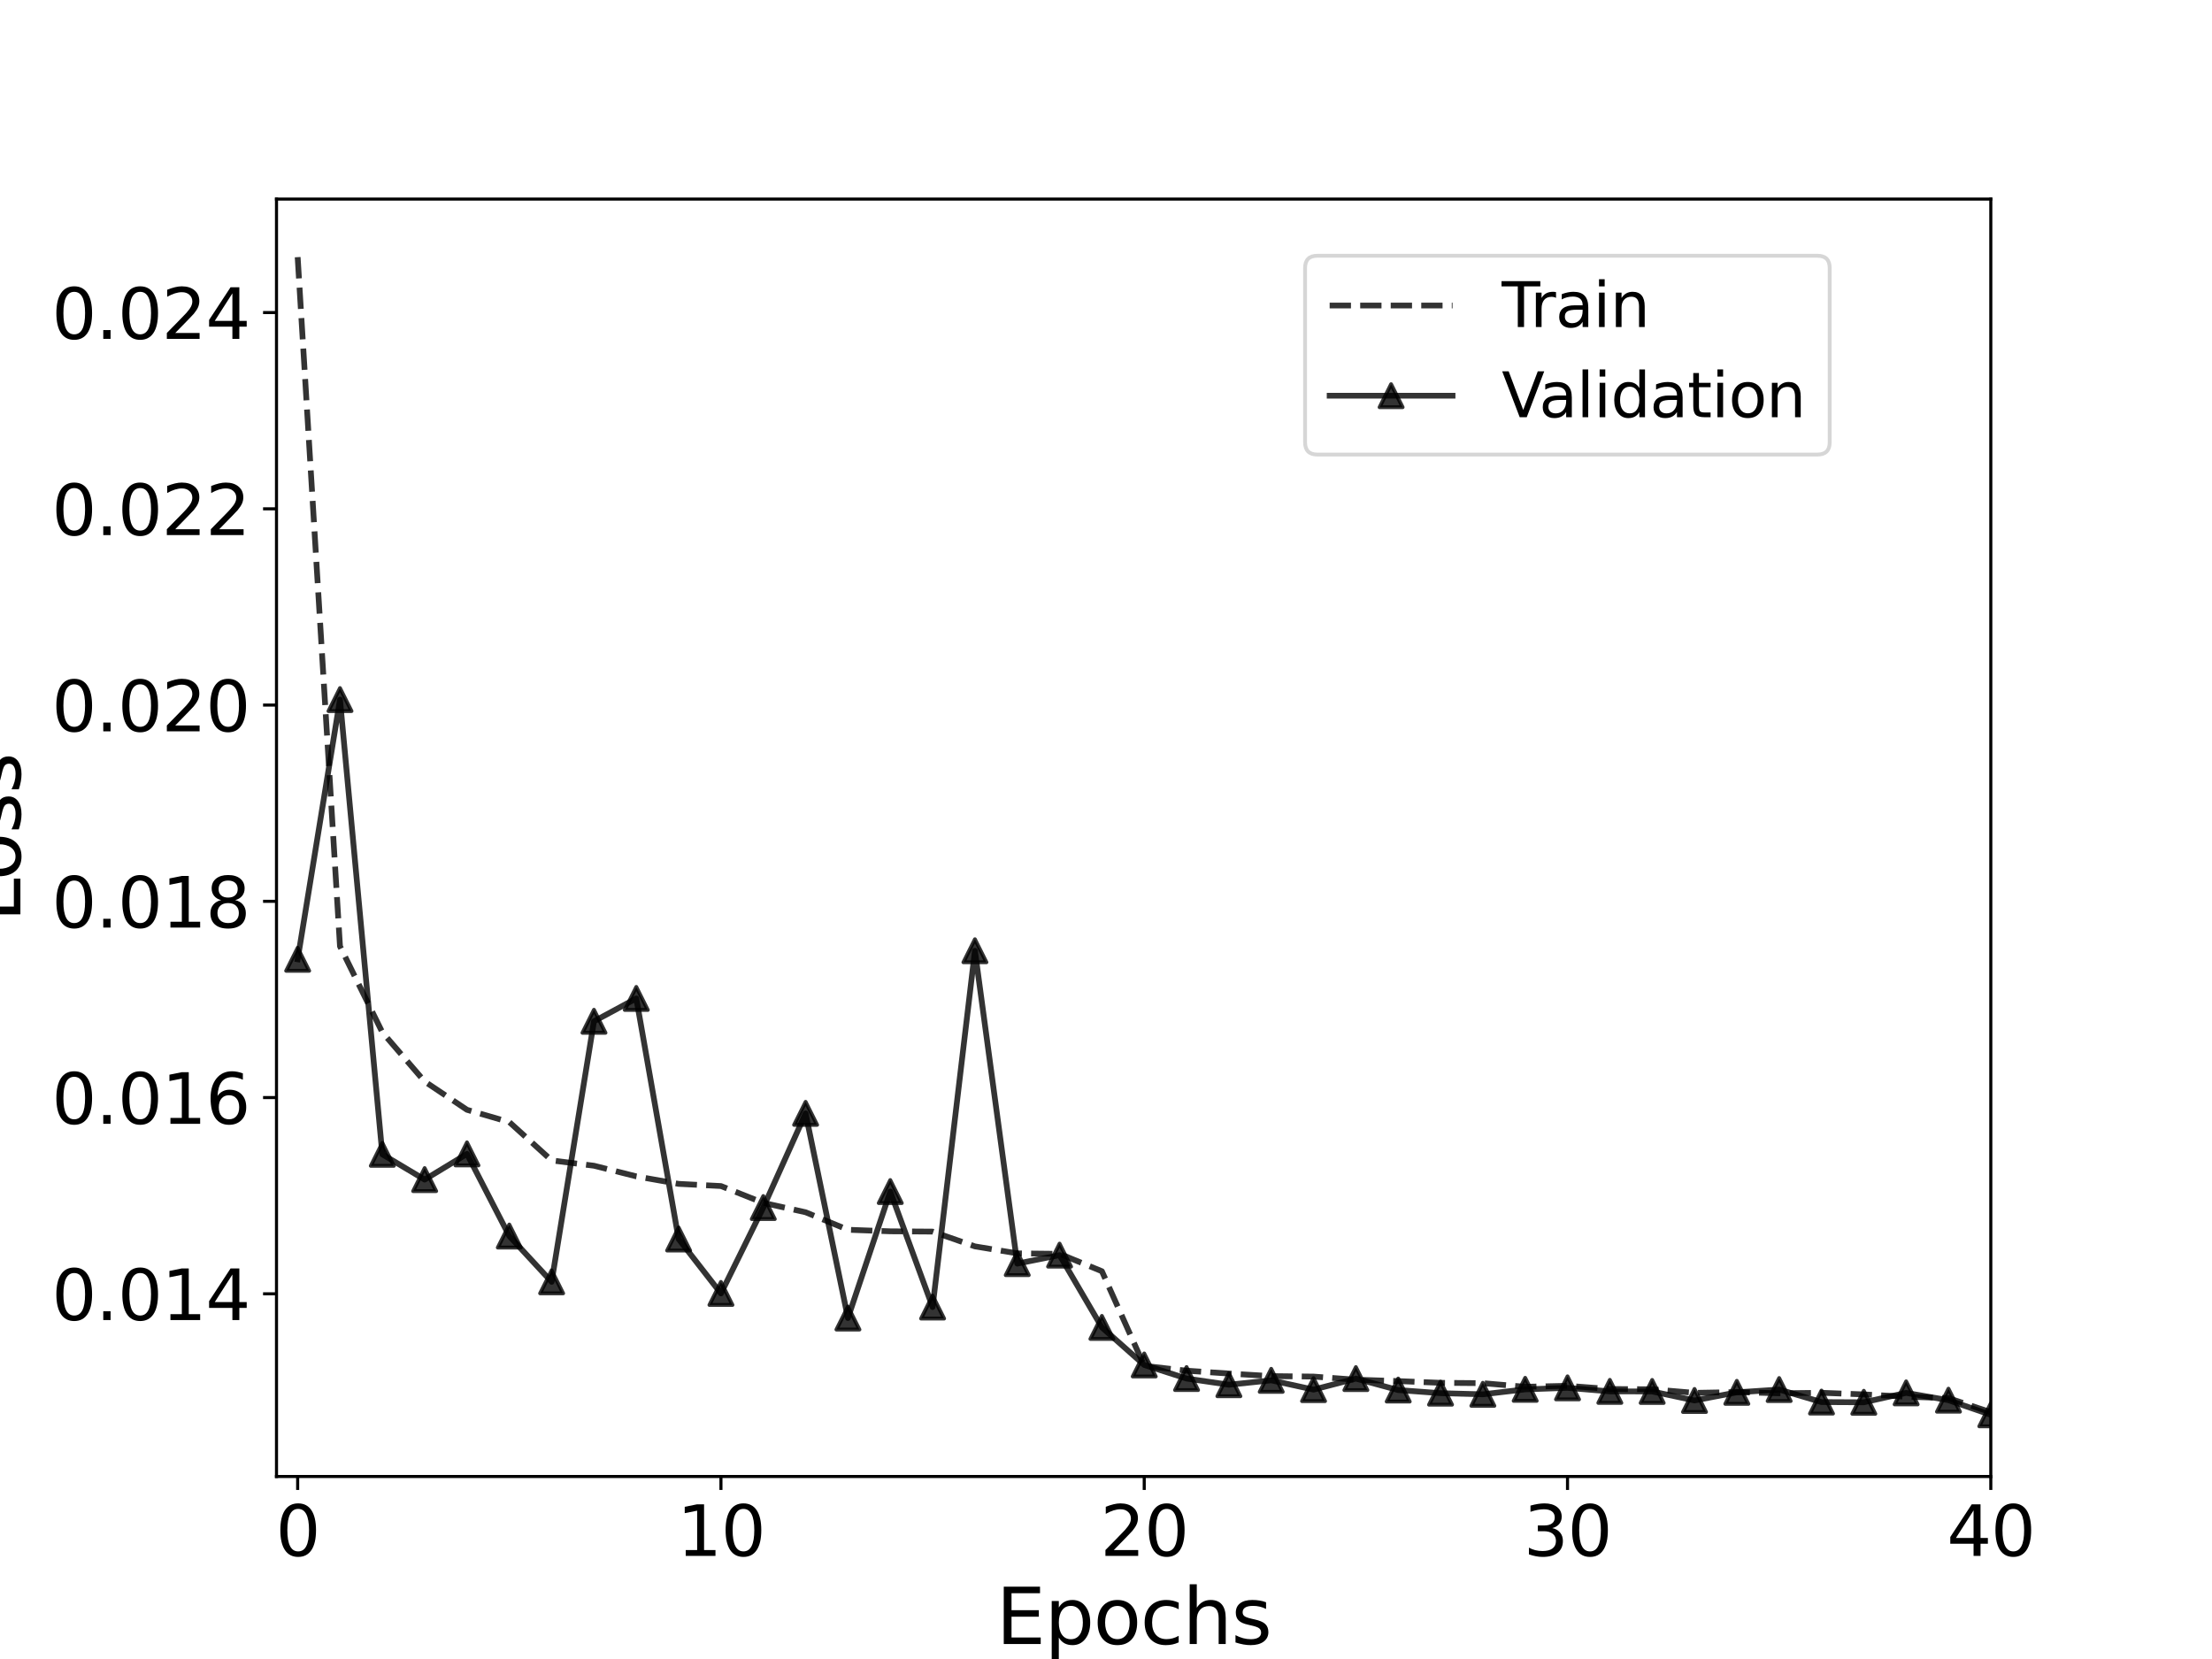 <?xml version="1.0" encoding="utf-8" standalone="no"?>
<!DOCTYPE svg PUBLIC "-//W3C//DTD SVG 1.1//EN"
  "http://www.w3.org/Graphics/SVG/1.1/DTD/svg11.dtd">
<svg xmlns:xlink="http://www.w3.org/1999/xlink" width="576pt" height="432pt" viewBox="0 0 576 432" xmlns="http://www.w3.org/2000/svg" version="1.1">
 <defs>
  <style type="text/css">*{stroke-linejoin: round; stroke-linecap: butt}</style>
 </defs>
 <g id="figure_1">
  <g id="patch_1">
   <path d="M 0 432 
L 576 432 
L 576 0 
L 0 0 
z
" style="fill: #ffffff"/>
  </g>
  <g id="axes_1">
   <g id="patch_2">
    <path d="M 72 384.48 
L 518.4 384.48 
L 518.4 51.84 
L 72 51.84 
z
" style="fill: #ffffff"/>
   </g>
   <g id="matplotlib.axis_1">
    <g id="xtick_1">
     <g id="line2d_1">
      <defs>
       <path id="m879bbd42f8" d="M 0 0 
L 0 3.5 
" style="stroke: #000000; stroke-width: 0.8"/>
      </defs>
      <g>
       <use xlink:href="#m879bbd42f8" x="77.511" y="384.48" style="stroke: #000000; stroke-width: 0.8"/>
      </g>
     </g>
     <g id="text_1">
      <!-- 0 -->
      <g transform="translate(71.785 405.157) scale(0.18 -0.18)">
       <defs>
        <path id="DejaVuSans-30" d="M 2034 4250 
Q 1547 4250 1301 3770 
Q 1056 3291 1056 2328 
Q 1056 1369 1301 889 
Q 1547 409 2034 409 
Q 2525 409 2770 889 
Q 3016 1369 3016 2328 
Q 3016 3291 2770 3770 
Q 2525 4250 2034 4250 
z
M 2034 4750 
Q 2819 4750 3233 4129 
Q 3647 3509 3647 2328 
Q 3647 1150 3233 529 
Q 2819 -91 2034 -91 
Q 1250 -91 836 529 
Q 422 1150 422 2328 
Q 422 3509 836 4129 
Q 1250 4750 2034 4750 
z
" transform="scale(0.016)"/>
       </defs>
       <use xlink:href="#DejaVuSans-30"/>
      </g>
     </g>
    </g>
    <g id="xtick_2">
     <g id="line2d_2">
      <g>
       <use xlink:href="#m879bbd42f8" x="187.733" y="384.48" style="stroke: #000000; stroke-width: 0.8"/>
      </g>
     </g>
     <g id="text_2">
      <!-- 10 -->
      <g transform="translate(176.281 405.157) scale(0.18 -0.18)">
       <defs>
        <path id="DejaVuSans-31" d="M 794 531 
L 1825 531 
L 1825 4091 
L 703 3866 
L 703 4441 
L 1819 4666 
L 2450 4666 
L 2450 531 
L 3481 531 
L 3481 0 
L 794 0 
L 794 531 
z
" transform="scale(0.016)"/>
       </defs>
       <use xlink:href="#DejaVuSans-31"/>
       <use xlink:href="#DejaVuSans-30" x="63.623"/>
      </g>
     </g>
    </g>
    <g id="xtick_3">
     <g id="line2d_3">
      <g>
       <use xlink:href="#m879bbd42f8" x="297.956" y="384.48" style="stroke: #000000; stroke-width: 0.8"/>
      </g>
     </g>
     <g id="text_3">
      <!-- 20 -->
      <g transform="translate(286.503 405.157) scale(0.18 -0.18)">
       <defs>
        <path id="DejaVuSans-32" d="M 1228 531 
L 3431 531 
L 3431 0 
L 469 0 
L 469 531 
Q 828 903 1448 1529 
Q 2069 2156 2228 2338 
Q 2531 2678 2651 2914 
Q 2772 3150 2772 3378 
Q 2772 3750 2511 3984 
Q 2250 4219 1831 4219 
Q 1534 4219 1204 4116 
Q 875 4013 500 3803 
L 500 4441 
Q 881 4594 1212 4672 
Q 1544 4750 1819 4750 
Q 2544 4750 2975 4387 
Q 3406 4025 3406 3419 
Q 3406 3131 3298 2873 
Q 3191 2616 2906 2266 
Q 2828 2175 2409 1742 
Q 1991 1309 1228 531 
z
" transform="scale(0.016)"/>
       </defs>
       <use xlink:href="#DejaVuSans-32"/>
       <use xlink:href="#DejaVuSans-30" x="63.623"/>
      </g>
     </g>
    </g>
    <g id="xtick_4">
     <g id="line2d_4">
      <g>
       <use xlink:href="#m879bbd42f8" x="408.178" y="384.48" style="stroke: #000000; stroke-width: 0.8"/>
      </g>
     </g>
     <g id="text_4">
      <!-- 30 -->
      <g transform="translate(396.725 405.157) scale(0.18 -0.18)">
       <defs>
        <path id="DejaVuSans-33" d="M 2597 2516 
Q 3050 2419 3304 2112 
Q 3559 1806 3559 1356 
Q 3559 666 3084 287 
Q 2609 -91 1734 -91 
Q 1441 -91 1130 -33 
Q 819 25 488 141 
L 488 750 
Q 750 597 1062 519 
Q 1375 441 1716 441 
Q 2309 441 2620 675 
Q 2931 909 2931 1356 
Q 2931 1769 2642 2001 
Q 2353 2234 1838 2234 
L 1294 2234 
L 1294 2753 
L 1863 2753 
Q 2328 2753 2575 2939 
Q 2822 3125 2822 3475 
Q 2822 3834 2567 4026 
Q 2313 4219 1838 4219 
Q 1578 4219 1281 4162 
Q 984 4106 628 3988 
L 628 4550 
Q 988 4650 1302 4700 
Q 1616 4750 1894 4750 
Q 2613 4750 3031 4423 
Q 3450 4097 3450 3541 
Q 3450 3153 3228 2886 
Q 3006 2619 2597 2516 
z
" transform="scale(0.016)"/>
       </defs>
       <use xlink:href="#DejaVuSans-33"/>
       <use xlink:href="#DejaVuSans-30" x="63.623"/>
      </g>
     </g>
    </g>
    <g id="xtick_5">
     <g id="line2d_5">
      <g>
       <use xlink:href="#m879bbd42f8" x="518.4" y="384.48" style="stroke: #000000; stroke-width: 0.8"/>
      </g>
     </g>
     <g id="text_5">
      <!-- 40 -->
      <g transform="translate(506.947 405.157) scale(0.18 -0.18)">
       <defs>
        <path id="DejaVuSans-34" d="M 2419 4116 
L 825 1625 
L 2419 1625 
L 2419 4116 
z
M 2253 4666 
L 3047 4666 
L 3047 1625 
L 3713 1625 
L 3713 1100 
L 3047 1100 
L 3047 0 
L 2419 0 
L 2419 1100 
L 313 1100 
L 313 1709 
L 2253 4666 
z
" transform="scale(0.016)"/>
       </defs>
       <use xlink:href="#DejaVuSans-34"/>
       <use xlink:href="#DejaVuSans-30" x="63.623"/>
      </g>
     </g>
    </g>
    <g id="text_6">
     <!-- Epochs -->
     <g transform="translate(259.369 428.098) scale(0.2 -0.2)">
      <defs>
       <path id="DejaVuSans-45" d="M 628 4666 
L 3578 4666 
L 3578 4134 
L 1259 4134 
L 1259 2753 
L 3481 2753 
L 3481 2222 
L 1259 2222 
L 1259 531 
L 3634 531 
L 3634 0 
L 628 0 
L 628 4666 
z
" transform="scale(0.016)"/>
       <path id="DejaVuSans-70" d="M 1159 525 
L 1159 -1331 
L 581 -1331 
L 581 3500 
L 1159 3500 
L 1159 2969 
Q 1341 3281 1617 3432 
Q 1894 3584 2278 3584 
Q 2916 3584 3314 3078 
Q 3713 2572 3713 1747 
Q 3713 922 3314 415 
Q 2916 -91 2278 -91 
Q 1894 -91 1617 61 
Q 1341 213 1159 525 
z
M 3116 1747 
Q 3116 2381 2855 2742 
Q 2594 3103 2138 3103 
Q 1681 3103 1420 2742 
Q 1159 2381 1159 1747 
Q 1159 1113 1420 752 
Q 1681 391 2138 391 
Q 2594 391 2855 752 
Q 3116 1113 3116 1747 
z
" transform="scale(0.016)"/>
       <path id="DejaVuSans-6f" d="M 1959 3097 
Q 1497 3097 1228 2736 
Q 959 2375 959 1747 
Q 959 1119 1226 758 
Q 1494 397 1959 397 
Q 2419 397 2687 759 
Q 2956 1122 2956 1747 
Q 2956 2369 2687 2733 
Q 2419 3097 1959 3097 
z
M 1959 3584 
Q 2709 3584 3137 3096 
Q 3566 2609 3566 1747 
Q 3566 888 3137 398 
Q 2709 -91 1959 -91 
Q 1206 -91 779 398 
Q 353 888 353 1747 
Q 353 2609 779 3096 
Q 1206 3584 1959 3584 
z
" transform="scale(0.016)"/>
       <path id="DejaVuSans-63" d="M 3122 3366 
L 3122 2828 
Q 2878 2963 2633 3030 
Q 2388 3097 2138 3097 
Q 1578 3097 1268 2742 
Q 959 2388 959 1747 
Q 959 1106 1268 751 
Q 1578 397 2138 397 
Q 2388 397 2633 464 
Q 2878 531 3122 666 
L 3122 134 
Q 2881 22 2623 -34 
Q 2366 -91 2075 -91 
Q 1284 -91 818 406 
Q 353 903 353 1747 
Q 353 2603 823 3093 
Q 1294 3584 2113 3584 
Q 2378 3584 2631 3529 
Q 2884 3475 3122 3366 
z
" transform="scale(0.016)"/>
       <path id="DejaVuSans-68" d="M 3513 2113 
L 3513 0 
L 2938 0 
L 2938 2094 
Q 2938 2591 2744 2837 
Q 2550 3084 2163 3084 
Q 1697 3084 1428 2787 
Q 1159 2491 1159 1978 
L 1159 0 
L 581 0 
L 581 4863 
L 1159 4863 
L 1159 2956 
Q 1366 3272 1645 3428 
Q 1925 3584 2291 3584 
Q 2894 3584 3203 3211 
Q 3513 2838 3513 2113 
z
" transform="scale(0.016)"/>
       <path id="DejaVuSans-73" d="M 2834 3397 
L 2834 2853 
Q 2591 2978 2328 3040 
Q 2066 3103 1784 3103 
Q 1356 3103 1142 2972 
Q 928 2841 928 2578 
Q 928 2378 1081 2264 
Q 1234 2150 1697 2047 
L 1894 2003 
Q 2506 1872 2764 1633 
Q 3022 1394 3022 966 
Q 3022 478 2636 193 
Q 2250 -91 1575 -91 
Q 1294 -91 989 -36 
Q 684 19 347 128 
L 347 722 
Q 666 556 975 473 
Q 1284 391 1588 391 
Q 1994 391 2212 530 
Q 2431 669 2431 922 
Q 2431 1156 2273 1281 
Q 2116 1406 1581 1522 
L 1381 1569 
Q 847 1681 609 1914 
Q 372 2147 372 2553 
Q 372 3047 722 3315 
Q 1072 3584 1716 3584 
Q 2034 3584 2315 3537 
Q 2597 3491 2834 3397 
z
" transform="scale(0.016)"/>
      </defs>
      <use xlink:href="#DejaVuSans-45"/>
      <use xlink:href="#DejaVuSans-70" x="63.184"/>
      <use xlink:href="#DejaVuSans-6f" x="126.66"/>
      <use xlink:href="#DejaVuSans-63" x="187.842"/>
      <use xlink:href="#DejaVuSans-68" x="242.822"/>
      <use xlink:href="#DejaVuSans-73" x="306.201"/>
     </g>
    </g>
   </g>
   <g id="matplotlib.axis_2">
    <g id="ytick_1">
     <g id="line2d_6">
      <defs>
       <path id="m06434be780" d="M 0 0 
L -3.5 0 
" style="stroke: #000000; stroke-width: 0.8"/>
      </defs>
      <g>
       <use xlink:href="#m06434be780" x="72" y="336.9" style="stroke: #000000; stroke-width: 0.8"/>
      </g>
     </g>
     <g id="text_7">
      <!-- 0.014 -->
      <g transform="translate(13.469 343.738) scale(0.18 -0.18)">
       <defs>
        <path id="DejaVuSans-2e" d="M 684 794 
L 1344 794 
L 1344 0 
L 684 0 
L 684 794 
z
" transform="scale(0.016)"/>
       </defs>
       <use xlink:href="#DejaVuSans-30"/>
       <use xlink:href="#DejaVuSans-2e" x="63.623"/>
       <use xlink:href="#DejaVuSans-30" x="95.41"/>
       <use xlink:href="#DejaVuSans-31" x="159.033"/>
       <use xlink:href="#DejaVuSans-34" x="222.656"/>
      </g>
     </g>
    </g>
    <g id="ytick_2">
     <g id="line2d_7">
      <g>
       <use xlink:href="#m06434be780" x="72" y="285.799" style="stroke: #000000; stroke-width: 0.8"/>
      </g>
     </g>
     <g id="text_8">
      <!-- 0.016 -->
      <g transform="translate(13.469 292.638) scale(0.18 -0.18)">
       <defs>
        <path id="DejaVuSans-36" d="M 2113 2584 
Q 1688 2584 1439 2293 
Q 1191 2003 1191 1497 
Q 1191 994 1439 701 
Q 1688 409 2113 409 
Q 2538 409 2786 701 
Q 3034 994 3034 1497 
Q 3034 2003 2786 2293 
Q 2538 2584 2113 2584 
z
M 3366 4563 
L 3366 3988 
Q 3128 4100 2886 4159 
Q 2644 4219 2406 4219 
Q 1781 4219 1451 3797 
Q 1122 3375 1075 2522 
Q 1259 2794 1537 2939 
Q 1816 3084 2150 3084 
Q 2853 3084 3261 2657 
Q 3669 2231 3669 1497 
Q 3669 778 3244 343 
Q 2819 -91 2113 -91 
Q 1303 -91 875 529 
Q 447 1150 447 2328 
Q 447 3434 972 4092 
Q 1497 4750 2381 4750 
Q 2619 4750 2861 4703 
Q 3103 4656 3366 4563 
z
" transform="scale(0.016)"/>
       </defs>
       <use xlink:href="#DejaVuSans-30"/>
       <use xlink:href="#DejaVuSans-2e" x="63.623"/>
       <use xlink:href="#DejaVuSans-30" x="95.41"/>
       <use xlink:href="#DejaVuSans-31" x="159.033"/>
       <use xlink:href="#DejaVuSans-36" x="222.656"/>
      </g>
     </g>
    </g>
    <g id="ytick_3">
     <g id="line2d_8">
      <g>
       <use xlink:href="#m06434be780" x="72" y="234.699" style="stroke: #000000; stroke-width: 0.8"/>
      </g>
     </g>
     <g id="text_9">
      <!-- 0.018 -->
      <g transform="translate(13.469 241.538) scale(0.18 -0.18)">
       <defs>
        <path id="DejaVuSans-38" d="M 2034 2216 
Q 1584 2216 1326 1975 
Q 1069 1734 1069 1313 
Q 1069 891 1326 650 
Q 1584 409 2034 409 
Q 2484 409 2743 651 
Q 3003 894 3003 1313 
Q 3003 1734 2745 1975 
Q 2488 2216 2034 2216 
z
M 1403 2484 
Q 997 2584 770 2862 
Q 544 3141 544 3541 
Q 544 4100 942 4425 
Q 1341 4750 2034 4750 
Q 2731 4750 3128 4425 
Q 3525 4100 3525 3541 
Q 3525 3141 3298 2862 
Q 3072 2584 2669 2484 
Q 3125 2378 3379 2068 
Q 3634 1759 3634 1313 
Q 3634 634 3220 271 
Q 2806 -91 2034 -91 
Q 1263 -91 848 271 
Q 434 634 434 1313 
Q 434 1759 690 2068 
Q 947 2378 1403 2484 
z
M 1172 3481 
Q 1172 3119 1398 2916 
Q 1625 2713 2034 2713 
Q 2441 2713 2670 2916 
Q 2900 3119 2900 3481 
Q 2900 3844 2670 4047 
Q 2441 4250 2034 4250 
Q 1625 4250 1398 4047 
Q 1172 3844 1172 3481 
z
" transform="scale(0.016)"/>
       </defs>
       <use xlink:href="#DejaVuSans-30"/>
       <use xlink:href="#DejaVuSans-2e" x="63.623"/>
       <use xlink:href="#DejaVuSans-30" x="95.41"/>
       <use xlink:href="#DejaVuSans-31" x="159.033"/>
       <use xlink:href="#DejaVuSans-38" x="222.656"/>
      </g>
     </g>
    </g>
    <g id="ytick_4">
     <g id="line2d_9">
      <g>
       <use xlink:href="#m06434be780" x="72" y="183.599" style="stroke: #000000; stroke-width: 0.8"/>
      </g>
     </g>
     <g id="text_10">
      <!-- 0.020 -->
      <g transform="translate(13.469 190.437) scale(0.18 -0.18)">
       <use xlink:href="#DejaVuSans-30"/>
       <use xlink:href="#DejaVuSans-2e" x="63.623"/>
       <use xlink:href="#DejaVuSans-30" x="95.41"/>
       <use xlink:href="#DejaVuSans-32" x="159.033"/>
       <use xlink:href="#DejaVuSans-30" x="222.656"/>
      </g>
     </g>
    </g>
    <g id="ytick_5">
     <g id="line2d_10">
      <g>
       <use xlink:href="#m06434be780" x="72" y="132.498" style="stroke: #000000; stroke-width: 0.8"/>
      </g>
     </g>
     <g id="text_11">
      <!-- 0.022 -->
      <g transform="translate(13.469 139.337) scale(0.18 -0.18)">
       <use xlink:href="#DejaVuSans-30"/>
       <use xlink:href="#DejaVuSans-2e" x="63.623"/>
       <use xlink:href="#DejaVuSans-30" x="95.41"/>
       <use xlink:href="#DejaVuSans-32" x="159.033"/>
       <use xlink:href="#DejaVuSans-32" x="222.656"/>
      </g>
     </g>
    </g>
    <g id="ytick_6">
     <g id="line2d_11">
      <g>
       <use xlink:href="#m06434be780" x="72" y="81.398" style="stroke: #000000; stroke-width: 0.8"/>
      </g>
     </g>
     <g id="text_12">
      <!-- 0.024 -->
      <g transform="translate(13.469 88.237) scale(0.18 -0.18)">
       <use xlink:href="#DejaVuSans-30"/>
       <use xlink:href="#DejaVuSans-2e" x="63.623"/>
       <use xlink:href="#DejaVuSans-30" x="95.41"/>
       <use xlink:href="#DejaVuSans-32" x="159.033"/>
       <use xlink:href="#DejaVuSans-34" x="222.656"/>
      </g>
     </g>
    </g>
    <g id="text_13">
     <!-- Loss -->
     <g transform="translate(5.31 240.094) rotate(-90) scale(0.2 -0.2)">
      <defs>
       <path id="DejaVuSans-4c" d="M 628 4666 
L 1259 4666 
L 1259 531 
L 3531 531 
L 3531 0 
L 628 0 
L 628 4666 
z
" transform="scale(0.016)"/>
      </defs>
      <use xlink:href="#DejaVuSans-4c"/>
      <use xlink:href="#DejaVuSans-6f" x="53.963"/>
      <use xlink:href="#DejaVuSans-73" x="115.145"/>
      <use xlink:href="#DejaVuSans-73" x="167.244"/>
     </g>
    </g>
   </g>
   <g id="line2d_12">
    <path d="M 77.511 66.96 
L 88.533 246.413 
L 99.556 268.811 
L 110.578 281.609 
L 121.6 288.986 
L 132.622 292.187 
L 143.644 302.172 
L 154.667 303.552 
L 165.689 306.322 
L 176.711 308.276 
L 187.733 308.842 
L 198.756 313.219 
L 209.778 315.67 
L 220.8 320.229 
L 231.822 320.631 
L 242.844 320.707 
L 253.867 324.554 
L 264.889 326.375 
L 275.911 326.496 
L 286.933 331.027 
L 297.956 355.66 
L 308.978 356.929 
L 320 357.67 
L 331.022 358.335 
L 342.044 358.459 
L 353.067 359.267 
L 364.089 359.632 
L 375.111 360.085 
L 386.133 360.175 
L 397.156 361.118 
L 408.178 360.86 
L 419.2 361.697 
L 430.222 361.77 
L 441.244 362.697 
L 452.267 362.496 
L 463.289 362.811 
L 474.311 362.68 
L 485.333 363.1 
L 496.356 363.692 
L 507.378 364.067 
L 518.4 367.749 
L 529.422 368.007 
L 540.444 368.15 
L 551.467 368.141 
L 562.489 368.238 
L 573.511 368.264 
L 577 368.25 
" clip-path="url(#p822d6df3ed)" style="fill: none; stroke-dasharray: 5.55,2.4; stroke-dashoffset: 0; stroke: #000000; stroke-opacity: 0.8; stroke-width: 1.5"/>
   </g>
   <g id="line2d_13">
    <path d="M 77.511 249.797 
L 88.533 182.169 
L 99.556 300.584 
L 110.578 307.165 
L 121.6 300.47 
L 132.622 321.863 
L 143.644 333.786 
L 154.667 265.942 
L 165.689 259.99 
L 176.711 322.635 
L 187.733 336.807 
L 198.756 314.441 
L 209.778 289.918 
L 220.8 343.215 
L 231.822 310.279 
L 242.844 340.35 
L 253.867 247.574 
L 264.889 329.046 
L 275.911 326.833 
L 286.933 345.658 
L 297.956 355.434 
L 308.978 358.971 
L 320 360.579 
L 331.022 359.434 
L 342.044 361.854 
L 353.067 358.986 
L 364.089 361.967 
L 375.111 362.781 
L 386.133 363.076 
L 397.156 361.781 
L 408.178 361.397 
L 419.2 362.31 
L 430.222 362.33 
L 441.244 364.681 
L 452.267 362.564 
L 463.289 361.835 
L 474.311 365.098 
L 485.333 365.153 
L 496.356 362.704 
L 507.378 364.609 
L 518.4 368.413 
L 529.422 368.408 
L 540.444 368.257 
L 551.467 368.532 
L 562.489 368.398 
L 573.511 367.747 
L 577 368.033 
" clip-path="url(#p822d6df3ed)" style="fill: none; stroke: #000000; stroke-opacity: 0.8; stroke-width: 1.5; stroke-linecap: square"/>
    <defs>
     <path id="mbc87eb6fab" d="M 0 -3 
L -3 3 
L 3 3 
z
" style="stroke: #000000; stroke-opacity: 0.8; stroke-linejoin: miter"/>
    </defs>
    <g clip-path="url(#p822d6df3ed)">
     <use xlink:href="#mbc87eb6fab" x="77.511" y="249.797" style="fill-opacity: 0.8; stroke: #000000; stroke-opacity: 0.8; stroke-linejoin: miter"/>
     <use xlink:href="#mbc87eb6fab" x="88.533" y="182.169" style="fill-opacity: 0.8; stroke: #000000; stroke-opacity: 0.8; stroke-linejoin: miter"/>
     <use xlink:href="#mbc87eb6fab" x="99.556" y="300.584" style="fill-opacity: 0.8; stroke: #000000; stroke-opacity: 0.8; stroke-linejoin: miter"/>
     <use xlink:href="#mbc87eb6fab" x="110.578" y="307.165" style="fill-opacity: 0.8; stroke: #000000; stroke-opacity: 0.8; stroke-linejoin: miter"/>
     <use xlink:href="#mbc87eb6fab" x="121.6" y="300.47" style="fill-opacity: 0.8; stroke: #000000; stroke-opacity: 0.8; stroke-linejoin: miter"/>
     <use xlink:href="#mbc87eb6fab" x="132.622" y="321.863" style="fill-opacity: 0.8; stroke: #000000; stroke-opacity: 0.8; stroke-linejoin: miter"/>
     <use xlink:href="#mbc87eb6fab" x="143.644" y="333.786" style="fill-opacity: 0.8; stroke: #000000; stroke-opacity: 0.8; stroke-linejoin: miter"/>
     <use xlink:href="#mbc87eb6fab" x="154.667" y="265.942" style="fill-opacity: 0.8; stroke: #000000; stroke-opacity: 0.8; stroke-linejoin: miter"/>
     <use xlink:href="#mbc87eb6fab" x="165.689" y="259.99" style="fill-opacity: 0.8; stroke: #000000; stroke-opacity: 0.8; stroke-linejoin: miter"/>
     <use xlink:href="#mbc87eb6fab" x="176.711" y="322.635" style="fill-opacity: 0.8; stroke: #000000; stroke-opacity: 0.8; stroke-linejoin: miter"/>
     <use xlink:href="#mbc87eb6fab" x="187.733" y="336.807" style="fill-opacity: 0.8; stroke: #000000; stroke-opacity: 0.8; stroke-linejoin: miter"/>
     <use xlink:href="#mbc87eb6fab" x="198.756" y="314.441" style="fill-opacity: 0.8; stroke: #000000; stroke-opacity: 0.8; stroke-linejoin: miter"/>
     <use xlink:href="#mbc87eb6fab" x="209.778" y="289.918" style="fill-opacity: 0.8; stroke: #000000; stroke-opacity: 0.8; stroke-linejoin: miter"/>
     <use xlink:href="#mbc87eb6fab" x="220.8" y="343.215" style="fill-opacity: 0.8; stroke: #000000; stroke-opacity: 0.8; stroke-linejoin: miter"/>
     <use xlink:href="#mbc87eb6fab" x="231.822" y="310.279" style="fill-opacity: 0.8; stroke: #000000; stroke-opacity: 0.8; stroke-linejoin: miter"/>
     <use xlink:href="#mbc87eb6fab" x="242.844" y="340.35" style="fill-opacity: 0.8; stroke: #000000; stroke-opacity: 0.8; stroke-linejoin: miter"/>
     <use xlink:href="#mbc87eb6fab" x="253.867" y="247.574" style="fill-opacity: 0.8; stroke: #000000; stroke-opacity: 0.8; stroke-linejoin: miter"/>
     <use xlink:href="#mbc87eb6fab" x="264.889" y="329.046" style="fill-opacity: 0.8; stroke: #000000; stroke-opacity: 0.8; stroke-linejoin: miter"/>
     <use xlink:href="#mbc87eb6fab" x="275.911" y="326.833" style="fill-opacity: 0.8; stroke: #000000; stroke-opacity: 0.8; stroke-linejoin: miter"/>
     <use xlink:href="#mbc87eb6fab" x="286.933" y="345.658" style="fill-opacity: 0.8; stroke: #000000; stroke-opacity: 0.8; stroke-linejoin: miter"/>
     <use xlink:href="#mbc87eb6fab" x="297.956" y="355.434" style="fill-opacity: 0.8; stroke: #000000; stroke-opacity: 0.8; stroke-linejoin: miter"/>
     <use xlink:href="#mbc87eb6fab" x="308.978" y="358.971" style="fill-opacity: 0.8; stroke: #000000; stroke-opacity: 0.8; stroke-linejoin: miter"/>
     <use xlink:href="#mbc87eb6fab" x="320" y="360.579" style="fill-opacity: 0.8; stroke: #000000; stroke-opacity: 0.8; stroke-linejoin: miter"/>
     <use xlink:href="#mbc87eb6fab" x="331.022" y="359.434" style="fill-opacity: 0.8; stroke: #000000; stroke-opacity: 0.8; stroke-linejoin: miter"/>
     <use xlink:href="#mbc87eb6fab" x="342.044" y="361.854" style="fill-opacity: 0.8; stroke: #000000; stroke-opacity: 0.8; stroke-linejoin: miter"/>
     <use xlink:href="#mbc87eb6fab" x="353.067" y="358.986" style="fill-opacity: 0.8; stroke: #000000; stroke-opacity: 0.8; stroke-linejoin: miter"/>
     <use xlink:href="#mbc87eb6fab" x="364.089" y="361.967" style="fill-opacity: 0.8; stroke: #000000; stroke-opacity: 0.8; stroke-linejoin: miter"/>
     <use xlink:href="#mbc87eb6fab" x="375.111" y="362.781" style="fill-opacity: 0.8; stroke: #000000; stroke-opacity: 0.8; stroke-linejoin: miter"/>
     <use xlink:href="#mbc87eb6fab" x="386.133" y="363.076" style="fill-opacity: 0.8; stroke: #000000; stroke-opacity: 0.8; stroke-linejoin: miter"/>
     <use xlink:href="#mbc87eb6fab" x="397.156" y="361.781" style="fill-opacity: 0.8; stroke: #000000; stroke-opacity: 0.8; stroke-linejoin: miter"/>
     <use xlink:href="#mbc87eb6fab" x="408.178" y="361.397" style="fill-opacity: 0.8; stroke: #000000; stroke-opacity: 0.8; stroke-linejoin: miter"/>
     <use xlink:href="#mbc87eb6fab" x="419.2" y="362.31" style="fill-opacity: 0.8; stroke: #000000; stroke-opacity: 0.8; stroke-linejoin: miter"/>
     <use xlink:href="#mbc87eb6fab" x="430.222" y="362.33" style="fill-opacity: 0.8; stroke: #000000; stroke-opacity: 0.8; stroke-linejoin: miter"/>
     <use xlink:href="#mbc87eb6fab" x="441.244" y="364.681" style="fill-opacity: 0.8; stroke: #000000; stroke-opacity: 0.8; stroke-linejoin: miter"/>
     <use xlink:href="#mbc87eb6fab" x="452.267" y="362.564" style="fill-opacity: 0.8; stroke: #000000; stroke-opacity: 0.8; stroke-linejoin: miter"/>
     <use xlink:href="#mbc87eb6fab" x="463.289" y="361.835" style="fill-opacity: 0.8; stroke: #000000; stroke-opacity: 0.8; stroke-linejoin: miter"/>
     <use xlink:href="#mbc87eb6fab" x="474.311" y="365.098" style="fill-opacity: 0.8; stroke: #000000; stroke-opacity: 0.8; stroke-linejoin: miter"/>
     <use xlink:href="#mbc87eb6fab" x="485.333" y="365.153" style="fill-opacity: 0.8; stroke: #000000; stroke-opacity: 0.8; stroke-linejoin: miter"/>
     <use xlink:href="#mbc87eb6fab" x="496.356" y="362.704" style="fill-opacity: 0.8; stroke: #000000; stroke-opacity: 0.8; stroke-linejoin: miter"/>
     <use xlink:href="#mbc87eb6fab" x="507.378" y="364.609" style="fill-opacity: 0.8; stroke: #000000; stroke-opacity: 0.8; stroke-linejoin: miter"/>
     <use xlink:href="#mbc87eb6fab" x="518.4" y="368.413" style="fill-opacity: 0.8; stroke: #000000; stroke-opacity: 0.8; stroke-linejoin: miter"/>
     <use xlink:href="#mbc87eb6fab" x="529.422" y="368.408" style="fill-opacity: 0.8; stroke: #000000; stroke-opacity: 0.8; stroke-linejoin: miter"/>
     <use xlink:href="#mbc87eb6fab" x="540.444" y="368.257" style="fill-opacity: 0.8; stroke: #000000; stroke-opacity: 0.8; stroke-linejoin: miter"/>
     <use xlink:href="#mbc87eb6fab" x="551.467" y="368.532" style="fill-opacity: 0.8; stroke: #000000; stroke-opacity: 0.8; stroke-linejoin: miter"/>
     <use xlink:href="#mbc87eb6fab" x="562.489" y="368.398" style="fill-opacity: 0.8; stroke: #000000; stroke-opacity: 0.8; stroke-linejoin: miter"/>
     <use xlink:href="#mbc87eb6fab" x="573.511" y="367.747" style="fill-opacity: 0.8; stroke: #000000; stroke-opacity: 0.8; stroke-linejoin: miter"/>
     <use xlink:href="#mbc87eb6fab" x="584.533" y="368.651" style="fill-opacity: 0.8; stroke: #000000; stroke-opacity: 0.8; stroke-linejoin: miter"/>
     <use xlink:href="#mbc87eb6fab" x="595.556" y="368.603" style="fill-opacity: 0.8; stroke: #000000; stroke-opacity: 0.8; stroke-linejoin: miter"/>
     <use xlink:href="#mbc87eb6fab" x="606.578" y="368.272" style="fill-opacity: 0.8; stroke: #000000; stroke-opacity: 0.8; stroke-linejoin: miter"/>
     <use xlink:href="#mbc87eb6fab" x="617.6" y="368.141" style="fill-opacity: 0.8; stroke: #000000; stroke-opacity: 0.8; stroke-linejoin: miter"/>
     <use xlink:href="#mbc87eb6fab" x="628.622" y="366.634" style="fill-opacity: 0.8; stroke: #000000; stroke-opacity: 0.8; stroke-linejoin: miter"/>
     <use xlink:href="#mbc87eb6fab" x="639.644" y="368.708" style="fill-opacity: 0.8; stroke: #000000; stroke-opacity: 0.8; stroke-linejoin: miter"/>
     <use xlink:href="#mbc87eb6fab" x="650.667" y="368.353" style="fill-opacity: 0.8; stroke: #000000; stroke-opacity: 0.8; stroke-linejoin: miter"/>
     <use xlink:href="#mbc87eb6fab" x="661.689" y="368.889" style="fill-opacity: 0.8; stroke: #000000; stroke-opacity: 0.8; stroke-linejoin: miter"/>
     <use xlink:href="#mbc87eb6fab" x="672.711" y="368.159" style="fill-opacity: 0.8; stroke: #000000; stroke-opacity: 0.8; stroke-linejoin: miter"/>
     <use xlink:href="#mbc87eb6fab" x="683.733" y="368.944" style="fill-opacity: 0.8; stroke: #000000; stroke-opacity: 0.8; stroke-linejoin: miter"/>
     <use xlink:href="#mbc87eb6fab" x="694.756" y="368.465" style="fill-opacity: 0.8; stroke: #000000; stroke-opacity: 0.8; stroke-linejoin: miter"/>
     <use xlink:href="#mbc87eb6fab" x="705.778" y="368.707" style="fill-opacity: 0.8; stroke: #000000; stroke-opacity: 0.8; stroke-linejoin: miter"/>
     <use xlink:href="#mbc87eb6fab" x="716.8" y="368.732" style="fill-opacity: 0.8; stroke: #000000; stroke-opacity: 0.8; stroke-linejoin: miter"/>
     <use xlink:href="#mbc87eb6fab" x="727.822" y="368.88" style="fill-opacity: 0.8; stroke: #000000; stroke-opacity: 0.8; stroke-linejoin: miter"/>
     <use xlink:href="#mbc87eb6fab" x="738.844" y="369.158" style="fill-opacity: 0.8; stroke: #000000; stroke-opacity: 0.8; stroke-linejoin: miter"/>
     <use xlink:href="#mbc87eb6fab" x="749.867" y="369.081" style="fill-opacity: 0.8; stroke: #000000; stroke-opacity: 0.8; stroke-linejoin: miter"/>
     <use xlink:href="#mbc87eb6fab" x="760.889" y="369.189" style="fill-opacity: 0.8; stroke: #000000; stroke-opacity: 0.8; stroke-linejoin: miter"/>
     <use xlink:href="#mbc87eb6fab" x="771.911" y="369.199" style="fill-opacity: 0.8; stroke: #000000; stroke-opacity: 0.8; stroke-linejoin: miter"/>
     <use xlink:href="#mbc87eb6fab" x="782.933" y="369.225" style="fill-opacity: 0.8; stroke: #000000; stroke-opacity: 0.8; stroke-linejoin: miter"/>
     <use xlink:href="#mbc87eb6fab" x="793.956" y="369.235" style="fill-opacity: 0.8; stroke: #000000; stroke-opacity: 0.8; stroke-linejoin: miter"/>
     <use xlink:href="#mbc87eb6fab" x="804.978" y="369.142" style="fill-opacity: 0.8; stroke: #000000; stroke-opacity: 0.8; stroke-linejoin: miter"/>
     <use xlink:href="#mbc87eb6fab" x="816" y="369.215" style="fill-opacity: 0.8; stroke: #000000; stroke-opacity: 0.8; stroke-linejoin: miter"/>
     <use xlink:href="#mbc87eb6fab" x="827.022" y="369.21" style="fill-opacity: 0.8; stroke: #000000; stroke-opacity: 0.8; stroke-linejoin: miter"/>
     <use xlink:href="#mbc87eb6fab" x="838.044" y="369.22" style="fill-opacity: 0.8; stroke: #000000; stroke-opacity: 0.8; stroke-linejoin: miter"/>
     <use xlink:href="#mbc87eb6fab" x="849.067" y="369.232" style="fill-opacity: 0.8; stroke: #000000; stroke-opacity: 0.8; stroke-linejoin: miter"/>
     <use xlink:href="#mbc87eb6fab" x="860.089" y="369.2" style="fill-opacity: 0.8; stroke: #000000; stroke-opacity: 0.8; stroke-linejoin: miter"/>
     <use xlink:href="#mbc87eb6fab" x="871.111" y="369.244" style="fill-opacity: 0.8; stroke: #000000; stroke-opacity: 0.8; stroke-linejoin: miter"/>
     <use xlink:href="#mbc87eb6fab" x="882.133" y="369.221" style="fill-opacity: 0.8; stroke: #000000; stroke-opacity: 0.8; stroke-linejoin: miter"/>
     <use xlink:href="#mbc87eb6fab" x="893.156" y="369.177" style="fill-opacity: 0.8; stroke: #000000; stroke-opacity: 0.8; stroke-linejoin: miter"/>
     <use xlink:href="#mbc87eb6fab" x="904.178" y="369.206" style="fill-opacity: 0.8; stroke: #000000; stroke-opacity: 0.8; stroke-linejoin: miter"/>
     <use xlink:href="#mbc87eb6fab" x="915.2" y="369.193" style="fill-opacity: 0.8; stroke: #000000; stroke-opacity: 0.8; stroke-linejoin: miter"/>
     <use xlink:href="#mbc87eb6fab" x="926.222" y="369.143" style="fill-opacity: 0.8; stroke: #000000; stroke-opacity: 0.8; stroke-linejoin: miter"/>
     <use xlink:href="#mbc87eb6fab" x="937.244" y="369.214" style="fill-opacity: 0.8; stroke: #000000; stroke-opacity: 0.8; stroke-linejoin: miter"/>
     <use xlink:href="#mbc87eb6fab" x="948.267" y="369.256" style="fill-opacity: 0.8; stroke: #000000; stroke-opacity: 0.8; stroke-linejoin: miter"/>
     <use xlink:href="#mbc87eb6fab" x="959.289" y="369.228" style="fill-opacity: 0.8; stroke: #000000; stroke-opacity: 0.8; stroke-linejoin: miter"/>
     <use xlink:href="#mbc87eb6fab" x="970.311" y="369.232" style="fill-opacity: 0.8; stroke: #000000; stroke-opacity: 0.8; stroke-linejoin: miter"/>
     <use xlink:href="#mbc87eb6fab" x="981.333" y="369.2" style="fill-opacity: 0.8; stroke: #000000; stroke-opacity: 0.8; stroke-linejoin: miter"/>
     <use xlink:href="#mbc87eb6fab" x="992.356" y="369.22" style="fill-opacity: 0.8; stroke: #000000; stroke-opacity: 0.8; stroke-linejoin: miter"/>
     <use xlink:href="#mbc87eb6fab" x="1003.378" y="369.157" style="fill-opacity: 0.8; stroke: #000000; stroke-opacity: 0.8; stroke-linejoin: miter"/>
     <use xlink:href="#mbc87eb6fab" x="1014.4" y="369.27" style="fill-opacity: 0.8; stroke: #000000; stroke-opacity: 0.8; stroke-linejoin: miter"/>
     <use xlink:href="#mbc87eb6fab" x="1025.422" y="369.298" style="fill-opacity: 0.8; stroke: #000000; stroke-opacity: 0.8; stroke-linejoin: miter"/>
     <use xlink:href="#mbc87eb6fab" x="1036.444" y="369.252" style="fill-opacity: 0.8; stroke: #000000; stroke-opacity: 0.8; stroke-linejoin: miter"/>
     <use xlink:href="#mbc87eb6fab" x="1047.467" y="369.284" style="fill-opacity: 0.8; stroke: #000000; stroke-opacity: 0.8; stroke-linejoin: miter"/>
     <use xlink:href="#mbc87eb6fab" x="1058.489" y="369.264" style="fill-opacity: 0.8; stroke: #000000; stroke-opacity: 0.8; stroke-linejoin: miter"/>
     <use xlink:href="#mbc87eb6fab" x="1069.511" y="369.296" style="fill-opacity: 0.8; stroke: #000000; stroke-opacity: 0.8; stroke-linejoin: miter"/>
     <use xlink:href="#mbc87eb6fab" x="1080.533" y="369.228" style="fill-opacity: 0.8; stroke: #000000; stroke-opacity: 0.8; stroke-linejoin: miter"/>
     <use xlink:href="#mbc87eb6fab" x="1091.556" y="369.231" style="fill-opacity: 0.8; stroke: #000000; stroke-opacity: 0.8; stroke-linejoin: miter"/>
     <use xlink:href="#mbc87eb6fab" x="1102.578" y="369.237" style="fill-opacity: 0.8; stroke: #000000; stroke-opacity: 0.8; stroke-linejoin: miter"/>
     <use xlink:href="#mbc87eb6fab" x="1113.6" y="369.258" style="fill-opacity: 0.8; stroke: #000000; stroke-opacity: 0.8; stroke-linejoin: miter"/>
     <use xlink:href="#mbc87eb6fab" x="1124.622" y="369.24" style="fill-opacity: 0.8; stroke: #000000; stroke-opacity: 0.8; stroke-linejoin: miter"/>
     <use xlink:href="#mbc87eb6fab" x="1135.644" y="369.242" style="fill-opacity: 0.8; stroke: #000000; stroke-opacity: 0.8; stroke-linejoin: miter"/>
     <use xlink:href="#mbc87eb6fab" x="1146.667" y="369.304" style="fill-opacity: 0.8; stroke: #000000; stroke-opacity: 0.8; stroke-linejoin: miter"/>
     <use xlink:href="#mbc87eb6fab" x="1157.689" y="369.218" style="fill-opacity: 0.8; stroke: #000000; stroke-opacity: 0.8; stroke-linejoin: miter"/>
     <use xlink:href="#mbc87eb6fab" x="1168.711" y="369.194" style="fill-opacity: 0.8; stroke: #000000; stroke-opacity: 0.8; stroke-linejoin: miter"/>
    </g>
   </g>
   <g id="patch_3">
    <path d="M 72 384.48 
L 72 51.84 
" style="fill: none; stroke: #000000; stroke-width: 0.8; stroke-linejoin: miter; stroke-linecap: square"/>
   </g>
   <g id="patch_4">
    <path d="M 518.4 384.48 
L 518.4 51.84 
" style="fill: none; stroke: #000000; stroke-width: 0.8; stroke-linejoin: miter; stroke-linecap: square"/>
   </g>
   <g id="patch_5">
    <path d="M 72 384.48 
L 518.4 384.48 
" style="fill: none; stroke: #000000; stroke-width: 0.8; stroke-linejoin: miter; stroke-linecap: square"/>
   </g>
   <g id="patch_6">
    <path d="M 72 51.84 
L 518.4 51.84 
" style="fill: none; stroke: #000000; stroke-width: 0.8; stroke-linejoin: miter; stroke-linecap: square"/>
   </g>
   <g id="legend_1">
    <g id="patch_7">
     <path d="M 343.04 118.368 
L 473.25 118.368 
Q 476.45 118.368 476.45 115.168 
L 476.45 69.798 
Q 476.45 66.598 473.25 66.598 
L 343.04 66.598 
Q 339.84 66.598 339.84 69.798 
L 339.84 115.168 
Q 339.84 118.368 343.04 118.368 
z
" style="fill: #ffffff; opacity: 0.8; stroke: #cccccc; stroke-linejoin: miter"/>
    </g>
    <g id="line2d_14">
     <path d="M 346.24 79.555 
L 362.24 79.555 
L 378.24 79.555 
" style="fill: none; stroke-dasharray: 5.55,2.4; stroke-dashoffset: 0; stroke: #000000; stroke-opacity: 0.8; stroke-width: 1.5"/>
    </g>
    <g id="text_14">
     <!-- Train -->
     <g transform="translate(391.04 85.156) scale(0.16 -0.16)">
      <defs>
       <path id="DejaVuSans-54" d="M -19 4666 
L 3928 4666 
L 3928 4134 
L 2272 4134 
L 2272 0 
L 1638 0 
L 1638 4134 
L -19 4134 
L -19 4666 
z
" transform="scale(0.016)"/>
       <path id="DejaVuSans-72" d="M 2631 2963 
Q 2534 3019 2420 3045 
Q 2306 3072 2169 3072 
Q 1681 3072 1420 2755 
Q 1159 2438 1159 1844 
L 1159 0 
L 581 0 
L 581 3500 
L 1159 3500 
L 1159 2956 
Q 1341 3275 1631 3429 
Q 1922 3584 2338 3584 
Q 2397 3584 2469 3576 
Q 2541 3569 2628 3553 
L 2631 2963 
z
" transform="scale(0.016)"/>
       <path id="DejaVuSans-61" d="M 2194 1759 
Q 1497 1759 1228 1600 
Q 959 1441 959 1056 
Q 959 750 1161 570 
Q 1363 391 1709 391 
Q 2188 391 2477 730 
Q 2766 1069 2766 1631 
L 2766 1759 
L 2194 1759 
z
M 3341 1997 
L 3341 0 
L 2766 0 
L 2766 531 
Q 2569 213 2275 61 
Q 1981 -91 1556 -91 
Q 1019 -91 701 211 
Q 384 513 384 1019 
Q 384 1609 779 1909 
Q 1175 2209 1959 2209 
L 2766 2209 
L 2766 2266 
Q 2766 2663 2505 2880 
Q 2244 3097 1772 3097 
Q 1472 3097 1187 3025 
Q 903 2953 641 2809 
L 641 3341 
Q 956 3463 1253 3523 
Q 1550 3584 1831 3584 
Q 2591 3584 2966 3190 
Q 3341 2797 3341 1997 
z
" transform="scale(0.016)"/>
       <path id="DejaVuSans-69" d="M 603 3500 
L 1178 3500 
L 1178 0 
L 603 0 
L 603 3500 
z
M 603 4863 
L 1178 4863 
L 1178 4134 
L 603 4134 
L 603 4863 
z
" transform="scale(0.016)"/>
       <path id="DejaVuSans-6e" d="M 3513 2113 
L 3513 0 
L 2938 0 
L 2938 2094 
Q 2938 2591 2744 2837 
Q 2550 3084 2163 3084 
Q 1697 3084 1428 2787 
Q 1159 2491 1159 1978 
L 1159 0 
L 581 0 
L 581 3500 
L 1159 3500 
L 1159 2956 
Q 1366 3272 1645 3428 
Q 1925 3584 2291 3584 
Q 2894 3584 3203 3211 
Q 3513 2838 3513 2113 
z
" transform="scale(0.016)"/>
      </defs>
      <use xlink:href="#DejaVuSans-54"/>
      <use xlink:href="#DejaVuSans-72" x="46.334"/>
      <use xlink:href="#DejaVuSans-61" x="87.447"/>
      <use xlink:href="#DejaVuSans-69" x="148.727"/>
      <use xlink:href="#DejaVuSans-6e" x="176.51"/>
     </g>
    </g>
    <g id="line2d_15">
     <path d="M 346.24 103.04 
L 362.24 103.04 
L 378.24 103.04 
" style="fill: none; stroke: #000000; stroke-opacity: 0.8; stroke-width: 1.5; stroke-linecap: square"/>
     <g>
      <use xlink:href="#mbc87eb6fab" x="362.24" y="103.04" style="fill-opacity: 0.8; stroke: #000000; stroke-opacity: 0.8; stroke-linejoin: miter"/>
     </g>
    </g>
    <g id="text_15">
     <!-- Validation -->
     <g transform="translate(391.04 108.641) scale(0.16 -0.16)">
      <defs>
       <path id="DejaVuSans-56" d="M 1831 0 
L 50 4666 
L 709 4666 
L 2188 738 
L 3669 4666 
L 4325 4666 
L 2547 0 
L 1831 0 
z
" transform="scale(0.016)"/>
       <path id="DejaVuSans-6c" d="M 603 4863 
L 1178 4863 
L 1178 0 
L 603 0 
L 603 4863 
z
" transform="scale(0.016)"/>
       <path id="DejaVuSans-64" d="M 2906 2969 
L 2906 4863 
L 3481 4863 
L 3481 0 
L 2906 0 
L 2906 525 
Q 2725 213 2448 61 
Q 2172 -91 1784 -91 
Q 1150 -91 751 415 
Q 353 922 353 1747 
Q 353 2572 751 3078 
Q 1150 3584 1784 3584 
Q 2172 3584 2448 3432 
Q 2725 3281 2906 2969 
z
M 947 1747 
Q 947 1113 1208 752 
Q 1469 391 1925 391 
Q 2381 391 2643 752 
Q 2906 1113 2906 1747 
Q 2906 2381 2643 2742 
Q 2381 3103 1925 3103 
Q 1469 3103 1208 2742 
Q 947 2381 947 1747 
z
" transform="scale(0.016)"/>
       <path id="DejaVuSans-74" d="M 1172 4494 
L 1172 3500 
L 2356 3500 
L 2356 3053 
L 1172 3053 
L 1172 1153 
Q 1172 725 1289 603 
Q 1406 481 1766 481 
L 2356 481 
L 2356 0 
L 1766 0 
Q 1100 0 847 248 
Q 594 497 594 1153 
L 594 3053 
L 172 3053 
L 172 3500 
L 594 3500 
L 594 4494 
L 1172 4494 
z
" transform="scale(0.016)"/>
      </defs>
      <use xlink:href="#DejaVuSans-56"/>
      <use xlink:href="#DejaVuSans-61" x="60.658"/>
      <use xlink:href="#DejaVuSans-6c" x="121.938"/>
      <use xlink:href="#DejaVuSans-69" x="149.721"/>
      <use xlink:href="#DejaVuSans-64" x="177.504"/>
      <use xlink:href="#DejaVuSans-61" x="240.98"/>
      <use xlink:href="#DejaVuSans-74" x="302.26"/>
      <use xlink:href="#DejaVuSans-69" x="341.469"/>
      <use xlink:href="#DejaVuSans-6f" x="369.252"/>
      <use xlink:href="#DejaVuSans-6e" x="430.434"/>
     </g>
    </g>
   </g>
  </g>
 </g>
 <defs>
  <clipPath id="p822d6df3ed">
   <rect x="72" y="51.84" width="446.4" height="332.64"/>
  </clipPath>
 </defs>
</svg>
